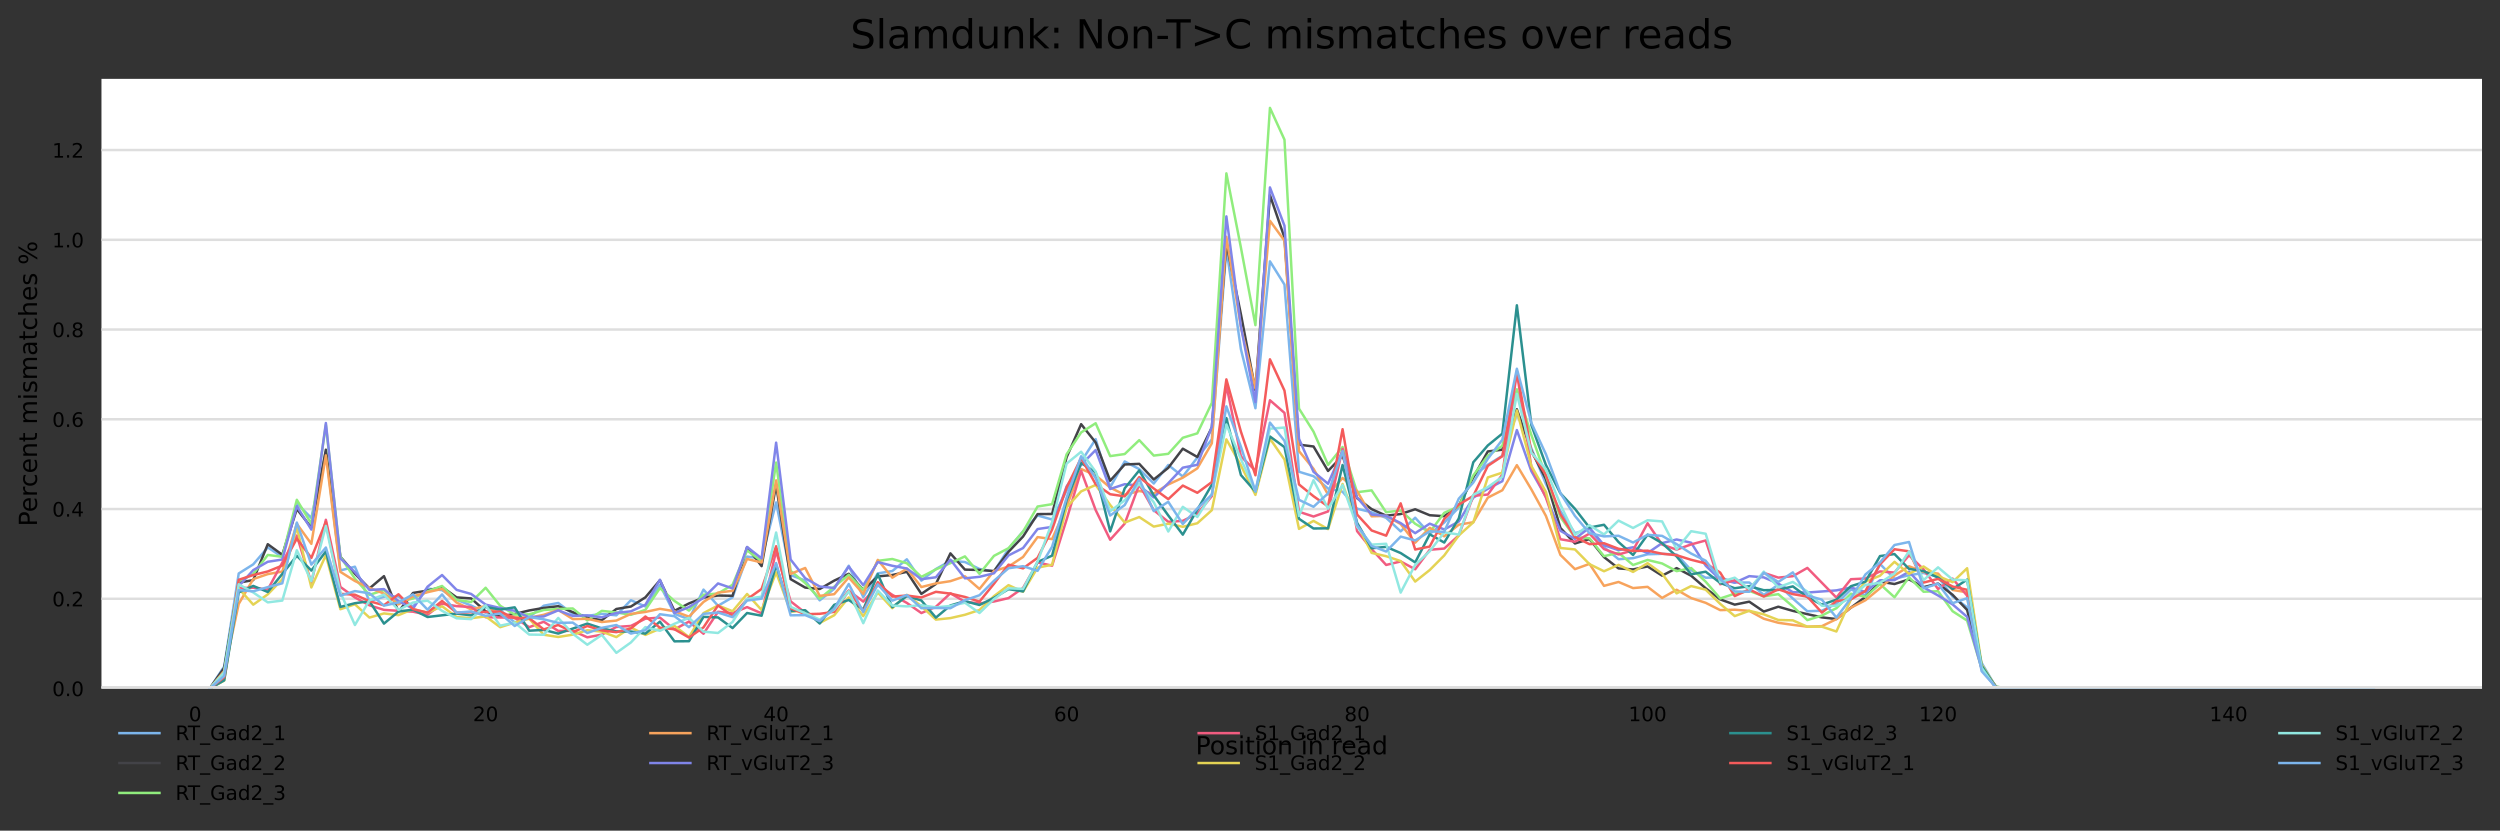 <?xml version="1.0" encoding="utf-8" standalone="no"?>
<!DOCTYPE svg PUBLIC "-//W3C//DTD SVG 1.1//EN"
  "http://www.w3.org/Graphics/SVG/1.1/DTD/svg11.dtd">
<!-- Created with matplotlib (https://matplotlib.org/) -->
<svg height="332.37pt" version="1.1" viewBox="0 0 1000.341 332.37" width="1000.341pt" xmlns="http://www.w3.org/2000/svg" xmlns:xlink="http://www.w3.org/1999/xlink">
 <rect x="0" y="0" width="1000.341" height="332.37" fill="#333333" stroke="none"/>
 <defs>
  <style type="text/css">*{stroke-linecap:butt;stroke-linejoin:round;}</style>
 </defs>
 <g id="figure_1">
  <g id="axes_1">
   <g id="patch_1">
    <path d="M 40.601 275.502 
L 993.141 275.502 
L 993.141 31.555 
L 40.601 31.555 
z
" style="fill:#ffffff;"/>
   </g>
   <g id="matplotlib.axis_1">
    <g id="xtick_1">
     <g id="text_1">
      <!-- 0 -->
      <g transform="translate(75.541 288.581)scale(0.08 -0.08)">
       <defs>
        <path d="M 31.781 66.406 
Q 24.172 66.406 20.328 58.906 
Q 16.5 51.422 16.5 36.375 
Q 16.5 21.391 20.328 13.891 
Q 24.172 6.391 31.781 6.391 
Q 39.453 6.391 43.281 13.891 
Q 47.125 21.391 47.125 36.375 
Q 47.125 51.422 43.281 58.906 
Q 39.453 66.406 31.781 66.406 
z
M 31.781 74.219 
Q 44.047 74.219 50.516 64.516 
Q 56.984 54.828 56.984 36.375 
Q 56.984 17.969 50.516 8.266 
Q 44.047 -1.422 31.781 -1.422 
Q 19.531 -1.422 13.062 8.266 
Q 6.594 17.969 6.594 36.375 
Q 6.594 54.828 13.062 64.516 
Q 19.531 74.219 31.781 74.219 
z
" id="DejaVuSans-48"/>
       </defs>
       <use xlink:href="#DejaVuSans-48"/>
      </g>
     </g>
    </g>
    <g id="xtick_2">
     <g id="text_2">
      <!-- 20 -->
      <g transform="translate(189.23 288.581)scale(0.08 -0.08)">
       <defs>
        <path d="M 19.188 8.297 
L 53.609 8.297 
L 53.609 0 
L 7.328 0 
L 7.328 8.297 
Q 12.938 14.109 22.625 23.891 
Q 32.328 33.688 34.812 36.531 
Q 39.547 41.844 41.422 45.531 
Q 43.312 49.219 43.312 52.781 
Q 43.312 58.594 39.234 62.25 
Q 35.156 65.922 28.609 65.922 
Q 23.969 65.922 18.812 64.312 
Q 13.672 62.703 7.812 59.422 
L 7.812 69.391 
Q 13.766 71.781 18.938 73 
Q 24.125 74.219 28.422 74.219 
Q 39.75 74.219 46.484 68.547 
Q 53.219 62.891 53.219 53.422 
Q 53.219 48.922 51.531 44.891 
Q 49.859 40.875 45.406 35.406 
Q 44.188 33.984 37.641 27.219 
Q 31.109 20.453 19.188 8.297 
z
" id="DejaVuSans-50"/>
       </defs>
       <use xlink:href="#DejaVuSans-50"/>
       <use x="63.623" xlink:href="#DejaVuSans-48"/>
      </g>
     </g>
    </g>
    <g id="xtick_3">
     <g id="text_3">
      <!-- 40 -->
      <g transform="translate(305.465 288.581)scale(0.08 -0.08)">
       <defs>
        <path d="M 37.797 64.312 
L 12.891 25.391 
L 37.797 25.391 
z
M 35.203 72.906 
L 47.609 72.906 
L 47.609 25.391 
L 58.016 25.391 
L 58.016 17.188 
L 47.609 17.188 
L 47.609 0 
L 37.797 0 
L 37.797 17.188 
L 4.891 17.188 
L 4.891 26.703 
z
" id="DejaVuSans-52"/>
       </defs>
       <use xlink:href="#DejaVuSans-52"/>
       <use x="63.623" xlink:href="#DejaVuSans-48"/>
      </g>
     </g>
    </g>
    <g id="xtick_4">
     <g id="text_4">
      <!-- 60 -->
      <g transform="translate(421.699 288.581)scale(0.08 -0.08)">
       <defs>
        <path d="M 33.016 40.375 
Q 26.375 40.375 22.484 35.828 
Q 18.609 31.297 18.609 23.391 
Q 18.609 15.531 22.484 10.953 
Q 26.375 6.391 33.016 6.391 
Q 39.656 6.391 43.531 10.953 
Q 47.406 15.531 47.406 23.391 
Q 47.406 31.297 43.531 35.828 
Q 39.656 40.375 33.016 40.375 
z
M 52.594 71.297 
L 52.594 62.312 
Q 48.875 64.062 45.094 64.984 
Q 41.312 65.922 37.594 65.922 
Q 27.828 65.922 22.672 59.328 
Q 17.531 52.734 16.797 39.406 
Q 19.672 43.656 24.016 45.922 
Q 28.375 48.188 33.594 48.188 
Q 44.578 48.188 50.953 41.516 
Q 57.328 34.859 57.328 23.391 
Q 57.328 12.156 50.688 5.359 
Q 44.047 -1.422 33.016 -1.422 
Q 20.359 -1.422 13.672 8.266 
Q 6.984 17.969 6.984 36.375 
Q 6.984 53.656 15.188 63.938 
Q 23.391 74.219 37.203 74.219 
Q 40.922 74.219 44.703 73.484 
Q 48.484 72.75 52.594 71.297 
z
" id="DejaVuSans-54"/>
       </defs>
       <use xlink:href="#DejaVuSans-54"/>
       <use x="63.623" xlink:href="#DejaVuSans-48"/>
      </g>
     </g>
    </g>
    <g id="xtick_5">
     <g id="text_5">
      <!-- 80 -->
      <g transform="translate(537.933 288.581)scale(0.08 -0.08)">
       <defs>
        <path d="M 31.781 34.625 
Q 24.75 34.625 20.719 30.859 
Q 16.703 27.094 16.703 20.516 
Q 16.703 13.922 20.719 10.156 
Q 24.75 6.391 31.781 6.391 
Q 38.812 6.391 42.859 10.172 
Q 46.922 13.969 46.922 20.516 
Q 46.922 27.094 42.891 30.859 
Q 38.875 34.625 31.781 34.625 
z
M 21.922 38.812 
Q 15.578 40.375 12.031 44.719 
Q 8.5 49.078 8.5 55.328 
Q 8.5 64.062 14.719 69.141 
Q 20.953 74.219 31.781 74.219 
Q 42.672 74.219 48.875 69.141 
Q 55.078 64.062 55.078 55.328 
Q 55.078 49.078 51.531 44.719 
Q 48 40.375 41.703 38.812 
Q 48.828 37.156 52.797 32.312 
Q 56.781 27.484 56.781 20.516 
Q 56.781 9.906 50.312 4.234 
Q 43.844 -1.422 31.781 -1.422 
Q 19.734 -1.422 13.25 4.234 
Q 6.781 9.906 6.781 20.516 
Q 6.781 27.484 10.781 32.312 
Q 14.797 37.156 21.922 38.812 
z
M 18.312 54.391 
Q 18.312 48.734 21.844 45.562 
Q 25.391 42.391 31.781 42.391 
Q 38.141 42.391 41.719 45.562 
Q 45.312 48.734 45.312 54.391 
Q 45.312 60.062 41.719 63.234 
Q 38.141 66.406 31.781 66.406 
Q 25.391 66.406 21.844 63.234 
Q 18.312 60.062 18.312 54.391 
z
" id="DejaVuSans-56"/>
       </defs>
       <use xlink:href="#DejaVuSans-56"/>
       <use x="63.623" xlink:href="#DejaVuSans-48"/>
      </g>
     </g>
    </g>
    <g id="xtick_6">
     <g id="text_6">
      <!-- 100 -->
      <g transform="translate(651.623 288.581)scale(0.08 -0.08)">
       <defs>
        <path d="M 12.406 8.297 
L 28.516 8.297 
L 28.516 63.922 
L 10.984 60.406 
L 10.984 69.391 
L 28.422 72.906 
L 38.281 72.906 
L 38.281 8.297 
L 54.391 8.297 
L 54.391 0 
L 12.406 0 
z
" id="DejaVuSans-49"/>
       </defs>
       <use xlink:href="#DejaVuSans-49"/>
       <use x="63.623" xlink:href="#DejaVuSans-48"/>
       <use x="127.246" xlink:href="#DejaVuSans-48"/>
      </g>
     </g>
    </g>
    <g id="xtick_7">
     <g id="text_7">
      <!-- 120 -->
      <g transform="translate(767.857 288.581)scale(0.08 -0.08)">
       <use xlink:href="#DejaVuSans-49"/>
       <use x="63.623" xlink:href="#DejaVuSans-50"/>
       <use x="127.246" xlink:href="#DejaVuSans-48"/>
      </g>
     </g>
    </g>
    <g id="xtick_8">
     <g id="text_8">
      <!-- 140 -->
      <g transform="translate(884.091 288.581)scale(0.08 -0.08)">
       <use xlink:href="#DejaVuSans-49"/>
       <use x="63.623" xlink:href="#DejaVuSans-52"/>
       <use x="127.246" xlink:href="#DejaVuSans-48"/>
      </g>
     </g>
    </g>
    <g id="text_9">
     <!-- Position in read -->
     <g transform="translate(478.413 301.843)scale(0.1 -0.1)">
      <defs>
       <path d="M 19.672 64.797 
L 19.672 37.406 
L 32.078 37.406 
Q 38.969 37.406 42.719 40.969 
Q 46.484 44.531 46.484 51.125 
Q 46.484 57.672 42.719 61.234 
Q 38.969 64.797 32.078 64.797 
z
M 9.812 72.906 
L 32.078 72.906 
Q 44.344 72.906 50.609 67.359 
Q 56.891 61.812 56.891 51.125 
Q 56.891 40.328 50.609 34.812 
Q 44.344 29.297 32.078 29.297 
L 19.672 29.297 
L 19.672 0 
L 9.812 0 
z
" id="DejaVuSans-80"/>
       <path d="M 30.609 48.391 
Q 23.391 48.391 19.188 42.75 
Q 14.984 37.109 14.984 27.297 
Q 14.984 17.484 19.156 11.844 
Q 23.344 6.203 30.609 6.203 
Q 37.797 6.203 41.984 11.859 
Q 46.188 17.531 46.188 27.297 
Q 46.188 37.016 41.984 42.703 
Q 37.797 48.391 30.609 48.391 
z
M 30.609 56 
Q 42.328 56 49.016 48.375 
Q 55.719 40.766 55.719 27.297 
Q 55.719 13.875 49.016 6.219 
Q 42.328 -1.422 30.609 -1.422 
Q 18.844 -1.422 12.172 6.219 
Q 5.516 13.875 5.516 27.297 
Q 5.516 40.766 12.172 48.375 
Q 18.844 56 30.609 56 
z
" id="DejaVuSans-111"/>
       <path d="M 44.281 53.078 
L 44.281 44.578 
Q 40.484 46.531 36.375 47.5 
Q 32.281 48.484 27.875 48.484 
Q 21.188 48.484 17.844 46.438 
Q 14.5 44.391 14.5 40.281 
Q 14.5 37.156 16.891 35.375 
Q 19.281 33.594 26.516 31.984 
L 29.594 31.297 
Q 39.156 29.25 43.188 25.516 
Q 47.219 21.781 47.219 15.094 
Q 47.219 7.469 41.188 3.016 
Q 35.156 -1.422 24.609 -1.422 
Q 20.219 -1.422 15.453 -0.562 
Q 10.688 0.297 5.422 2 
L 5.422 11.281 
Q 10.406 8.688 15.234 7.391 
Q 20.062 6.109 24.812 6.109 
Q 31.156 6.109 34.562 8.281 
Q 37.984 10.453 37.984 14.406 
Q 37.984 18.062 35.516 20.016 
Q 33.062 21.969 24.703 23.781 
L 21.578 24.516 
Q 13.234 26.266 9.516 29.906 
Q 5.812 33.547 5.812 39.891 
Q 5.812 47.609 11.281 51.797 
Q 16.75 56 26.812 56 
Q 31.781 56 36.172 55.266 
Q 40.578 54.547 44.281 53.078 
z
" id="DejaVuSans-115"/>
       <path d="M 9.422 54.688 
L 18.406 54.688 
L 18.406 0 
L 9.422 0 
z
M 9.422 75.984 
L 18.406 75.984 
L 18.406 64.594 
L 9.422 64.594 
z
" id="DejaVuSans-105"/>
       <path d="M 18.312 70.219 
L 18.312 54.688 
L 36.812 54.688 
L 36.812 47.703 
L 18.312 47.703 
L 18.312 18.016 
Q 18.312 11.328 20.141 9.422 
Q 21.969 7.516 27.594 7.516 
L 36.812 7.516 
L 36.812 0 
L 27.594 0 
Q 17.188 0 13.234 3.875 
Q 9.281 7.766 9.281 18.016 
L 9.281 47.703 
L 2.688 47.703 
L 2.688 54.688 
L 9.281 54.688 
L 9.281 70.219 
z
" id="DejaVuSans-116"/>
       <path d="M 54.891 33.016 
L 54.891 0 
L 45.906 0 
L 45.906 32.719 
Q 45.906 40.484 42.875 44.328 
Q 39.844 48.188 33.797 48.188 
Q 26.516 48.188 22.312 43.547 
Q 18.109 38.922 18.109 30.906 
L 18.109 0 
L 9.078 0 
L 9.078 54.688 
L 18.109 54.688 
L 18.109 46.188 
Q 21.344 51.125 25.703 53.562 
Q 30.078 56 35.797 56 
Q 45.219 56 50.047 50.172 
Q 54.891 44.344 54.891 33.016 
z
" id="DejaVuSans-110"/>
       <path id="DejaVuSans-32"/>
       <path d="M 41.109 46.297 
Q 39.594 47.172 37.812 47.578 
Q 36.031 48 33.891 48 
Q 26.266 48 22.188 43.047 
Q 18.109 38.094 18.109 28.812 
L 18.109 0 
L 9.078 0 
L 9.078 54.688 
L 18.109 54.688 
L 18.109 46.188 
Q 20.953 51.172 25.484 53.578 
Q 30.031 56 36.531 56 
Q 37.453 56 38.578 55.875 
Q 39.703 55.766 41.062 55.516 
z
" id="DejaVuSans-114"/>
       <path d="M 56.203 29.594 
L 56.203 25.203 
L 14.891 25.203 
Q 15.484 15.922 20.484 11.062 
Q 25.484 6.203 34.422 6.203 
Q 39.594 6.203 44.453 7.469 
Q 49.312 8.734 54.109 11.281 
L 54.109 2.781 
Q 49.266 0.734 44.188 -0.344 
Q 39.109 -1.422 33.891 -1.422 
Q 20.797 -1.422 13.156 6.188 
Q 5.516 13.812 5.516 26.812 
Q 5.516 40.234 12.766 48.109 
Q 20.016 56 32.328 56 
Q 43.359 56 49.781 48.891 
Q 56.203 41.797 56.203 29.594 
z
M 47.219 32.234 
Q 47.125 39.594 43.094 43.984 
Q 39.062 48.391 32.422 48.391 
Q 24.906 48.391 20.391 44.141 
Q 15.875 39.891 15.188 32.172 
z
" id="DejaVuSans-101"/>
       <path d="M 34.281 27.484 
Q 23.391 27.484 19.188 25 
Q 14.984 22.516 14.984 16.5 
Q 14.984 11.719 18.141 8.906 
Q 21.297 6.109 26.703 6.109 
Q 34.188 6.109 38.703 11.406 
Q 43.219 16.703 43.219 25.484 
L 43.219 27.484 
z
M 52.203 31.203 
L 52.203 0 
L 43.219 0 
L 43.219 8.297 
Q 40.141 3.328 35.547 0.953 
Q 30.953 -1.422 24.312 -1.422 
Q 15.922 -1.422 10.953 3.297 
Q 6 8.016 6 15.922 
Q 6 25.141 12.172 29.828 
Q 18.359 34.516 30.609 34.516 
L 43.219 34.516 
L 43.219 35.406 
Q 43.219 41.609 39.141 45 
Q 35.062 48.391 27.688 48.391 
Q 23 48.391 18.547 47.266 
Q 14.109 46.141 10.016 43.891 
L 10.016 52.203 
Q 14.938 54.109 19.578 55.047 
Q 24.219 56 28.609 56 
Q 40.484 56 46.344 49.844 
Q 52.203 43.703 52.203 31.203 
z
" id="DejaVuSans-97"/>
       <path d="M 45.406 46.391 
L 45.406 75.984 
L 54.391 75.984 
L 54.391 0 
L 45.406 0 
L 45.406 8.203 
Q 42.578 3.328 38.25 0.953 
Q 33.938 -1.422 27.875 -1.422 
Q 17.969 -1.422 11.734 6.484 
Q 5.516 14.406 5.516 27.297 
Q 5.516 40.188 11.734 48.094 
Q 17.969 56 27.875 56 
Q 33.938 56 38.25 53.625 
Q 42.578 51.266 45.406 46.391 
z
M 14.797 27.297 
Q 14.797 17.391 18.875 11.75 
Q 22.953 6.109 30.078 6.109 
Q 37.203 6.109 41.297 11.75 
Q 45.406 17.391 45.406 27.297 
Q 45.406 37.203 41.297 42.844 
Q 37.203 48.484 30.078 48.484 
Q 22.953 48.484 18.875 42.844 
Q 14.797 37.203 14.797 27.297 
z
" id="DejaVuSans-100"/>
      </defs>
      <use xlink:href="#DejaVuSans-80"/>
      <use x="56.678" xlink:href="#DejaVuSans-111"/>
      <use x="117.859" xlink:href="#DejaVuSans-115"/>
      <use x="169.959" xlink:href="#DejaVuSans-105"/>
      <use x="197.742" xlink:href="#DejaVuSans-116"/>
      <use x="236.951" xlink:href="#DejaVuSans-105"/>
      <use x="264.734" xlink:href="#DejaVuSans-111"/>
      <use x="325.916" xlink:href="#DejaVuSans-110"/>
      <use x="389.295" xlink:href="#DejaVuSans-32"/>
      <use x="421.082" xlink:href="#DejaVuSans-105"/>
      <use x="448.865" xlink:href="#DejaVuSans-110"/>
      <use x="512.244" xlink:href="#DejaVuSans-32"/>
      <use x="544.031" xlink:href="#DejaVuSans-114"/>
      <use x="582.895" xlink:href="#DejaVuSans-101"/>
      <use x="644.418" xlink:href="#DejaVuSans-97"/>
      <use x="705.697" xlink:href="#DejaVuSans-100"/>
     </g>
    </g>
   </g>
   <g id="matplotlib.axis_2">
    <g id="ytick_1">
     <g id="line2d_1">
      <path clip-path="url(#p7b1a30368a)" d="M 40.601 275.502 
L 993.141 275.502 
" style="fill:none;stroke:#dedede;stroke-linecap:square;"/>
     </g>
     <g id="text_10">
      <!-- 0.0 -->
      <g transform="translate(20.878 278.541)scale(0.08 -0.08)">
       <defs>
        <path d="M 10.688 12.406 
L 21 12.406 
L 21 0 
L 10.688 0 
z
" id="DejaVuSans-46"/>
       </defs>
       <use xlink:href="#DejaVuSans-48"/>
       <use x="63.623" xlink:href="#DejaVuSans-46"/>
       <use x="95.41" xlink:href="#DejaVuSans-48"/>
      </g>
     </g>
    </g>
    <g id="ytick_2">
     <g id="line2d_2">
      <path clip-path="url(#p7b1a30368a)" d="M 40.601 239.591 
L 993.141 239.591 
" style="fill:none;stroke:#dedede;stroke-linecap:square;"/>
     </g>
     <g id="text_11">
      <!-- 0.2 -->
      <g transform="translate(20.878 242.631)scale(0.08 -0.08)">
       <use xlink:href="#DejaVuSans-48"/>
       <use x="63.623" xlink:href="#DejaVuSans-46"/>
       <use x="95.41" xlink:href="#DejaVuSans-50"/>
      </g>
     </g>
    </g>
    <g id="ytick_3">
     <g id="line2d_3">
      <path clip-path="url(#p7b1a30368a)" d="M 40.601 203.68 
L 993.141 203.68 
" style="fill:none;stroke:#dedede;stroke-linecap:square;"/>
     </g>
     <g id="text_12">
      <!-- 0.4 -->
      <g transform="translate(20.878 206.72)scale(0.08 -0.08)">
       <use xlink:href="#DejaVuSans-48"/>
       <use x="63.623" xlink:href="#DejaVuSans-46"/>
       <use x="95.41" xlink:href="#DejaVuSans-52"/>
      </g>
     </g>
    </g>
    <g id="ytick_4">
     <g id="line2d_4">
      <path clip-path="url(#p7b1a30368a)" d="M 40.601 167.769 
L 993.141 167.769 
" style="fill:none;stroke:#dedede;stroke-linecap:square;"/>
     </g>
     <g id="text_13">
      <!-- 0.6 -->
      <g transform="translate(20.878 170.809)scale(0.08 -0.08)">
       <use xlink:href="#DejaVuSans-48"/>
       <use x="63.623" xlink:href="#DejaVuSans-46"/>
       <use x="95.41" xlink:href="#DejaVuSans-54"/>
      </g>
     </g>
    </g>
    <g id="ytick_5">
     <g id="line2d_5">
      <path clip-path="url(#p7b1a30368a)" d="M 40.601 131.859 
L 993.141 131.859 
" style="fill:none;stroke:#dedede;stroke-linecap:square;"/>
     </g>
     <g id="text_14">
      <!-- 0.8 -->
      <g transform="translate(20.878 134.898)scale(0.08 -0.08)">
       <use xlink:href="#DejaVuSans-48"/>
       <use x="63.623" xlink:href="#DejaVuSans-46"/>
       <use x="95.41" xlink:href="#DejaVuSans-56"/>
      </g>
     </g>
    </g>
    <g id="ytick_6">
     <g id="line2d_6">
      <path clip-path="url(#p7b1a30368a)" d="M 40.601 95.948 
L 993.141 95.948 
" style="fill:none;stroke:#dedede;stroke-linecap:square;"/>
     </g>
     <g id="text_15">
      <!-- 1.0 -->
      <g transform="translate(20.878 98.987)scale(0.08 -0.08)">
       <use xlink:href="#DejaVuSans-49"/>
       <use x="63.623" xlink:href="#DejaVuSans-46"/>
       <use x="95.41" xlink:href="#DejaVuSans-48"/>
      </g>
     </g>
    </g>
    <g id="ytick_7">
     <g id="line2d_7">
      <path clip-path="url(#p7b1a30368a)" d="M 40.601 60.037 
L 993.141 60.037 
" style="fill:none;stroke:#dedede;stroke-linecap:square;"/>
     </g>
     <g id="text_16">
      <!-- 1.2 -->
      <g transform="translate(20.878 63.076)scale(0.08 -0.08)">
       <use xlink:href="#DejaVuSans-49"/>
       <use x="63.623" xlink:href="#DejaVuSans-46"/>
       <use x="95.41" xlink:href="#DejaVuSans-50"/>
      </g>
     </g>
    </g>
    <g id="text_17">
     <!-- Percent mismatches % -->
     <g transform="translate(14.798 210.623)rotate(-90)scale(0.1 -0.1)">
      <defs>
       <path d="M 48.781 52.594 
L 48.781 44.188 
Q 44.969 46.297 41.141 47.344 
Q 37.312 48.391 33.406 48.391 
Q 24.656 48.391 19.812 42.844 
Q 14.984 37.312 14.984 27.297 
Q 14.984 17.281 19.812 11.734 
Q 24.656 6.203 33.406 6.203 
Q 37.312 6.203 41.141 7.25 
Q 44.969 8.297 48.781 10.406 
L 48.781 2.094 
Q 45.016 0.344 40.984 -0.531 
Q 36.969 -1.422 32.422 -1.422 
Q 20.062 -1.422 12.781 6.344 
Q 5.516 14.109 5.516 27.297 
Q 5.516 40.672 12.859 48.328 
Q 20.219 56 33.016 56 
Q 37.156 56 41.109 55.141 
Q 45.062 54.297 48.781 52.594 
z
" id="DejaVuSans-99"/>
       <path d="M 52 44.188 
Q 55.375 50.25 60.062 53.125 
Q 64.75 56 71.094 56 
Q 79.641 56 84.281 50.016 
Q 88.922 44.047 88.922 33.016 
L 88.922 0 
L 79.891 0 
L 79.891 32.719 
Q 79.891 40.578 77.094 44.375 
Q 74.312 48.188 68.609 48.188 
Q 61.625 48.188 57.562 43.547 
Q 53.516 38.922 53.516 30.906 
L 53.516 0 
L 44.484 0 
L 44.484 32.719 
Q 44.484 40.625 41.703 44.406 
Q 38.922 48.188 33.109 48.188 
Q 26.219 48.188 22.156 43.531 
Q 18.109 38.875 18.109 30.906 
L 18.109 0 
L 9.078 0 
L 9.078 54.688 
L 18.109 54.688 
L 18.109 46.188 
Q 21.188 51.219 25.484 53.609 
Q 29.781 56 35.688 56 
Q 41.656 56 45.828 52.969 
Q 50 49.953 52 44.188 
z
" id="DejaVuSans-109"/>
       <path d="M 54.891 33.016 
L 54.891 0 
L 45.906 0 
L 45.906 32.719 
Q 45.906 40.484 42.875 44.328 
Q 39.844 48.188 33.797 48.188 
Q 26.516 48.188 22.312 43.547 
Q 18.109 38.922 18.109 30.906 
L 18.109 0 
L 9.078 0 
L 9.078 75.984 
L 18.109 75.984 
L 18.109 46.188 
Q 21.344 51.125 25.703 53.562 
Q 30.078 56 35.797 56 
Q 45.219 56 50.047 50.172 
Q 54.891 44.344 54.891 33.016 
z
" id="DejaVuSans-104"/>
       <path d="M 72.703 32.078 
Q 68.453 32.078 66.031 28.469 
Q 63.625 24.859 63.625 18.406 
Q 63.625 12.062 66.031 8.422 
Q 68.453 4.781 72.703 4.781 
Q 76.859 4.781 79.266 8.422 
Q 81.688 12.062 81.688 18.406 
Q 81.688 24.812 79.266 28.438 
Q 76.859 32.078 72.703 32.078 
z
M 72.703 38.281 
Q 80.422 38.281 84.953 32.906 
Q 89.5 27.547 89.5 18.406 
Q 89.5 9.281 84.938 3.922 
Q 80.375 -1.422 72.703 -1.422 
Q 64.891 -1.422 60.344 3.922 
Q 55.812 9.281 55.812 18.406 
Q 55.812 27.594 60.375 32.938 
Q 64.938 38.281 72.703 38.281 
z
M 22.312 68.016 
Q 18.109 68.016 15.688 64.375 
Q 13.281 60.75 13.281 54.391 
Q 13.281 47.953 15.672 44.328 
Q 18.062 40.719 22.312 40.719 
Q 26.562 40.719 28.969 44.328 
Q 31.391 47.953 31.391 54.391 
Q 31.391 60.688 28.953 64.344 
Q 26.516 68.016 22.312 68.016 
z
M 66.406 74.219 
L 74.219 74.219 
L 28.609 -1.422 
L 20.797 -1.422 
z
M 22.312 74.219 
Q 30.031 74.219 34.609 68.875 
Q 39.203 63.531 39.203 54.391 
Q 39.203 45.172 34.641 39.844 
Q 30.078 34.516 22.312 34.516 
Q 14.547 34.516 10.031 39.859 
Q 5.516 45.219 5.516 54.391 
Q 5.516 63.484 10.047 68.844 
Q 14.594 74.219 22.312 74.219 
z
" id="DejaVuSans-37"/>
      </defs>
      <use xlink:href="#DejaVuSans-80"/>
      <use x="56.678" xlink:href="#DejaVuSans-101"/>
      <use x="118.201" xlink:href="#DejaVuSans-114"/>
      <use x="157.064" xlink:href="#DejaVuSans-99"/>
      <use x="212.045" xlink:href="#DejaVuSans-101"/>
      <use x="273.568" xlink:href="#DejaVuSans-110"/>
      <use x="336.947" xlink:href="#DejaVuSans-116"/>
      <use x="376.156" xlink:href="#DejaVuSans-32"/>
      <use x="407.943" xlink:href="#DejaVuSans-109"/>
      <use x="505.355" xlink:href="#DejaVuSans-105"/>
      <use x="533.139" xlink:href="#DejaVuSans-115"/>
      <use x="585.238" xlink:href="#DejaVuSans-109"/>
      <use x="682.65" xlink:href="#DejaVuSans-97"/>
      <use x="743.93" xlink:href="#DejaVuSans-116"/>
      <use x="783.139" xlink:href="#DejaVuSans-99"/>
      <use x="838.119" xlink:href="#DejaVuSans-104"/>
      <use x="901.498" xlink:href="#DejaVuSans-101"/>
      <use x="963.021" xlink:href="#DejaVuSans-115"/>
      <use x="1015.121" xlink:href="#DejaVuSans-32"/>
      <use x="1046.908" xlink:href="#DejaVuSans-37"/>
     </g>
    </g>
   </g>
   <g id="line2d_8">
    <path clip-path="url(#p7b1a30368a)" d="M 83.898 275.502 
L 89.71 266.682 
L 95.521 229.469 
L 101.333 225.818 
L 107.145 219.047 
L 112.956 222.891 
L 118.768 201.445 
L 124.58 207.277 
L 130.392 180.686 
L 136.203 228.252 
L 142.015 226.765 
L 147.827 240.569 
L 153.638 238.782 
L 159.45 238.635 
L 165.262 242.709 
L 171.074 235.505 
L 176.885 236.141 
L 182.697 239.973 
L 188.509 242.278 
L 194.32 245.152 
L 200.132 244.065 
L 205.944 249.038 
L 211.756 246.941 
L 217.567 242.369 
L 223.379 241.272 
L 229.191 245.656 
L 235.002 246.436 
L 240.814 245.634 
L 246.626 246.211 
L 252.438 240.159 
L 258.249 242.671 
L 264.061 234.014 
L 269.873 245.622 
L 275.684 247.77 
L 281.496 235.928 
L 287.308 242.383 
L 293.12 239.009 
L 298.931 222.703 
L 304.743 223.535 
L 310.555 201.049 
L 316.366 230.128 
L 322.178 232.283 
L 327.99 240.215 
L 333.802 235.605 
L 339.613 226.375 
L 345.425 238.91 
L 351.237 229.428 
L 357.048 228.489 
L 362.86 223.803 
L 368.672 232.322 
L 374.484 227.692 
L 380.295 224.395 
L 386.107 224.89 
L 391.919 227.664 
L 397.73 228.677 
L 403.542 219.629 
L 409.354 212.621 
L 415.166 206.269 
L 420.977 207.874 
L 432.601 184.728 
L 438.412 175.712 
L 444.224 194.978 
L 450.036 184.643 
L 455.848 187.697 
L 461.659 193.476 
L 467.471 186.063 
L 473.283 190.665 
L 479.094 183.103 
L 484.906 175.816 
L 490.718 99.456 
L 496.53 139.724 
L 502.341 163.345 
L 508.153 104.58 
L 513.965 113.874 
L 519.776 188.769 
L 525.588 190.546 
L 531.4 195.48 
L 537.212 196.746 
L 543.023 203.545 
L 548.835 204.989 
L 554.647 207.206 
L 560.458 212.617 
L 566.27 207.172 
L 572.082 213.602 
L 577.894 209.085 
L 583.705 203.071 
L 589.517 190.527 
L 595.329 185.952 
L 601.14 182.401 
L 606.952 165.398 
L 612.764 179.364 
L 618.576 193.667 
L 624.387 204.5 
L 630.199 213.339 
L 636.011 211.543 
L 641.822 218.938 
L 647.634 223.755 
L 653.446 223.355 
L 659.258 221.787 
L 665.069 221.605 
L 670.881 221.88 
L 676.693 228.129 
L 682.504 231.16 
L 688.316 231.04 
L 694.128 233.088 
L 699.94 233.077 
L 705.751 238.071 
L 711.563 233.921 
L 717.375 239.486 
L 723.186 244.572 
L 728.998 244.387 
L 734.81 241.582 
L 740.622 235.866 
L 746.433 238.204 
L 752.245 225.645 
L 758.057 231.588 
L 763.868 230.169 
L 769.68 229.275 
L 775.492 230.767 
L 781.304 238.682 
L 787.115 242.978 
L 792.927 265.24 
L 798.739 275.069 
L 804.55 275.502 
L 949.843 275.502 
L 949.843 275.502 
" style="fill:none;stroke:#7cb5ec;stroke-linecap:square;"/>
   </g>
   <g id="line2d_9">
    <path clip-path="url(#p7b1a30368a)" d="M 83.898 275.502 
L 89.71 267.194 
L 95.521 233.149 
L 101.333 232.11 
L 107.145 217.759 
L 112.956 221.994 
L 118.768 203.67 
L 124.58 211.101 
L 130.392 179.949 
L 136.203 222.771 
L 142.015 229.574 
L 147.827 235.459 
L 153.638 230.541 
L 159.45 244.747 
L 165.262 237.252 
L 171.074 236.323 
L 176.885 234.869 
L 182.697 239.041 
L 188.509 239.449 
L 194.32 244.613 
L 200.132 246.618 
L 205.944 245.673 
L 211.756 244.262 
L 217.567 243.253 
L 223.379 242.553 
L 229.191 244.948 
L 235.002 247.184 
L 240.814 248.16 
L 246.626 243.677 
L 252.438 242.7 
L 258.249 239.021 
L 264.061 232.18 
L 269.873 244.415 
L 275.684 241.459 
L 281.496 239.124 
L 287.308 238.289 
L 293.12 238.403 
L 298.931 218.957 
L 304.743 226.529 
L 310.555 193.966 
L 316.366 231.743 
L 322.178 235.104 
L 327.99 235.684 
L 333.802 232.326 
L 339.613 229.598 
L 345.425 236.051 
L 351.237 230.637 
L 357.048 230.091 
L 362.86 228.81 
L 368.672 237.639 
L 374.484 233.671 
L 380.295 221.427 
L 386.107 227.927 
L 391.919 228.064 
L 397.73 228.506 
L 403.542 220.795 
L 409.354 214.695 
L 415.166 205.712 
L 420.977 205.659 
L 426.789 182.942 
L 432.601 169.733 
L 438.412 177.066 
L 444.224 192.367 
L 450.036 185.854 
L 455.848 185.606 
L 461.659 191.863 
L 467.471 187.191 
L 473.283 179.536 
L 479.094 182.855 
L 484.906 171.043 
L 490.718 97.411 
L 496.53 125.751 
L 502.341 156.158 
L 508.153 78.101 
L 513.965 95.045 
L 519.776 177.919 
L 525.588 178.656 
L 531.4 188.449 
L 537.212 182.371 
L 543.023 199.342 
L 548.835 203.717 
L 554.647 206.343 
L 560.458 205.683 
L 566.27 203.776 
L 572.082 206.164 
L 577.894 206.556 
L 583.705 202.323 
L 589.517 191.039 
L 595.329 180.637 
L 601.14 179.939 
L 606.952 163.765 
L 612.764 180.428 
L 618.576 191.686 
L 624.387 211.26 
L 630.199 217.461 
L 636.011 215.7 
L 641.822 222.915 
L 647.634 227.447 
L 653.446 227.853 
L 659.258 226.656 
L 665.069 230.337 
L 670.881 227.328 
L 676.693 230.37 
L 682.504 235.392 
L 688.316 239.838 
L 694.128 241.935 
L 699.94 240.755 
L 705.751 244.705 
L 711.563 242.763 
L 717.375 244.435 
L 728.998 247.042 
L 734.81 247.699 
L 740.622 243.136 
L 746.433 238.843 
L 752.245 232.725 
L 758.057 233.686 
L 763.868 231.835 
L 769.68 234.944 
L 775.492 233.513 
L 781.304 237.996 
L 787.115 244.055 
L 792.927 267.073 
L 798.739 274.848 
L 804.55 275.502 
L 949.843 275.502 
L 949.843 275.502 
" style="fill:none;stroke:#434348;stroke-linecap:square;"/>
   </g>
   <g id="line2d_10">
    <path clip-path="url(#p7b1a30368a)" d="M 83.898 275.502 
L 89.71 268.756 
L 95.521 232.579 
L 101.333 229.706 
L 107.145 222.053 
L 112.956 222.792 
L 118.768 199.991 
L 124.58 209.556 
L 130.392 170.038 
L 136.203 222.71 
L 142.015 231.558 
L 147.827 238.015 
L 153.638 236.147 
L 159.45 240.937 
L 165.262 239.474 
L 171.074 236.631 
L 176.885 234.464 
L 182.697 239.977 
L 188.509 240.905 
L 194.32 235.181 
L 200.132 242.379 
L 205.944 245.907 
L 211.756 245.839 
L 217.567 244.087 
L 223.379 243.674 
L 229.191 243.465 
L 235.002 248.259 
L 240.814 244.428 
L 246.626 245.065 
L 252.438 246.015 
L 258.249 244.018 
L 264.061 235.327 
L 269.873 240.461 
L 275.684 244.323 
L 281.496 237.983 
L 287.308 237.479 
L 293.12 233.992 
L 298.931 220.262 
L 304.743 224.545 
L 310.555 185.086 
L 316.366 228.409 
L 322.178 233.313 
L 327.99 239.551 
L 339.613 229.997 
L 345.425 236.176 
L 351.237 224.407 
L 357.048 223.674 
L 362.86 225.368 
L 368.672 230.83 
L 374.484 227.829 
L 380.295 225.324 
L 386.107 222.633 
L 391.919 229.61 
L 397.73 222.419 
L 403.542 219.349 
L 409.354 212.726 
L 415.166 202.677 
L 420.977 201.738 
L 426.789 181.778 
L 432.601 173.034 
L 438.412 169.357 
L 444.224 182.504 
L 450.036 181.678 
L 455.848 176.121 
L 461.659 182.296 
L 467.471 181.592 
L 473.283 175.166 
L 479.094 173.396 
L 484.906 161.203 
L 490.718 69.373 
L 496.53 99.041 
L 502.341 130.107 
L 508.153 43.171 
L 513.965 55.889 
L 519.776 163.49 
L 525.588 172.722 
L 531.4 186.014 
L 537.212 178.866 
L 543.023 196.955 
L 548.835 196.215 
L 554.647 204.954 
L 560.458 204.24 
L 566.27 209.591 
L 572.082 212.986 
L 577.894 205.188 
L 583.705 202.658 
L 589.517 190.241 
L 595.329 182.353 
L 601.14 178.379 
L 606.952 155.765 
L 612.764 174.086 
L 624.387 206.914 
L 630.199 214.991 
L 636.011 215.389 
L 641.822 222.557 
L 647.634 221.196 
L 653.446 226.085 
L 659.258 224.056 
L 665.069 225.465 
L 670.881 228.54 
L 676.693 227.295 
L 682.504 232.759 
L 688.316 239.474 
L 694.128 237.563 
L 699.94 236.434 
L 705.751 238.6 
L 711.563 237.755 
L 717.375 242.64 
L 723.186 248.133 
L 728.998 246.3 
L 734.81 243.364 
L 740.622 237.573 
L 746.433 238.808 
L 752.245 233.697 
L 758.057 238.986 
L 763.868 231.006 
L 769.68 236.777 
L 775.492 236.567 
L 781.304 244.571 
L 787.115 248.324 
L 792.927 267.51 
L 798.739 274.787 
L 804.55 275.502 
L 949.843 275.502 
L 949.843 275.502 
" style="fill:none;stroke:#90ed7d;stroke-linecap:square;"/>
   </g>
   <g id="line2d_11">
    <path clip-path="url(#p7b1a30368a)" d="M 83.898 275.502 
L 89.71 268.501 
L 95.521 241.645 
L 101.333 231.713 
L 107.145 229.719 
L 112.956 228.705 
L 118.768 209.613 
L 124.58 217.613 
L 130.392 182.22 
L 136.203 228.815 
L 142.015 232.481 
L 147.827 235.217 
L 153.638 237.516 
L 159.45 241.828 
L 165.262 238.65 
L 171.074 236.955 
L 176.885 235.639 
L 182.697 241.125 
L 188.509 243.823 
L 194.32 242.527 
L 200.132 245.76 
L 205.944 246.953 
L 211.756 247.213 
L 217.567 246 
L 223.379 244.071 
L 229.191 247.718 
L 235.002 247.616 
L 240.814 248.896 
L 246.626 248.313 
L 252.438 245.643 
L 258.249 244.859 
L 264.061 243.607 
L 269.873 244.569 
L 275.684 246.754 
L 281.496 240.857 
L 287.308 237.122 
L 293.12 236.404 
L 298.931 223.669 
L 304.743 225.064 
L 310.555 192.219 
L 316.366 229.643 
L 322.178 227.271 
L 327.99 238.431 
L 333.802 237.748 
L 339.613 231.062 
L 345.425 237.629 
L 351.237 224.039 
L 357.048 231.144 
L 362.86 227.537 
L 368.672 234.902 
L 374.484 233.447 
L 380.295 232.544 
L 386.107 230.594 
L 391.919 235.661 
L 397.73 228.483 
L 403.542 226.72 
L 409.354 222.865 
L 415.166 214.909 
L 420.977 215.716 
L 426.789 202.555 
L 432.601 187.671 
L 438.412 190.184 
L 444.224 195.109 
L 450.036 198.014 
L 455.848 196.478 
L 461.659 197.446 
L 467.471 193.862 
L 473.283 191.131 
L 479.094 187.406 
L 484.906 177.361 
L 490.718 94.751 
L 496.53 130.76 
L 502.341 155.462 
L 508.153 88.353 
L 513.965 96.306 
L 519.776 180.519 
L 525.588 187.599 
L 531.4 197.869 
L 537.212 191.261 
L 543.023 196.479 
L 548.835 206.59 
L 554.647 206.427 
L 560.458 209.685 
L 566.27 217.145 
L 572.082 211.206 
L 577.894 214.598 
L 583.705 209.948 
L 589.517 208.958 
L 595.329 199.13 
L 601.14 196.165 
L 606.952 186.13 
L 612.764 195.844 
L 618.576 206.434 
L 624.387 222.05 
L 630.199 227.733 
L 636.011 225.629 
L 641.822 234.429 
L 647.634 232.858 
L 653.446 235.316 
L 659.258 234.815 
L 665.069 239.253 
L 670.881 235.976 
L 676.693 239.309 
L 682.504 241.21 
L 688.316 244.131 
L 694.128 243.97 
L 699.94 244.432 
L 705.751 247.573 
L 711.563 249.192 
L 717.375 250.029 
L 723.186 250.749 
L 728.998 250.54 
L 734.81 247.739 
L 740.622 243.161 
L 746.433 240.178 
L 752.245 235.382 
L 758.057 230.266 
L 763.868 226.582 
L 769.68 228.857 
L 775.492 229.517 
L 781.304 236.055 
L 787.115 237 
L 792.927 266.94 
L 798.739 275.098 
L 804.55 275.502 
L 949.843 275.502 
L 949.843 275.502 
" style="fill:none;stroke:#f7a35c;stroke-linecap:square;"/>
   </g>
   <g id="line2d_12">
    <path clip-path="url(#p7b1a30368a)" d="M 83.898 275.502 
L 89.71 270.449 
L 95.521 234.567 
L 101.333 228.128 
L 107.145 224.788 
L 112.956 223.886 
L 118.768 202.536 
L 124.58 211.907 
L 130.392 169.27 
L 136.203 223.428 
L 142.015 228.937 
L 147.827 236.077 
L 153.638 235.718 
L 159.45 240.527 
L 165.262 243.543 
L 171.074 234.761 
L 176.885 230.098 
L 182.697 236.034 
L 188.509 237.651 
L 194.32 241.918 
L 200.132 243.297 
L 205.944 244.385 
L 211.756 247.026 
L 217.567 246.658 
L 223.379 244.212 
L 229.191 246.461 
L 235.002 246.243 
L 240.814 247.036 
L 246.626 245.25 
L 252.438 244.623 
L 258.249 241.997 
L 264.061 231.973 
L 269.873 245.302 
L 275.684 242.912 
L 281.496 239.198 
L 287.308 233.456 
L 293.12 235.444 
L 298.931 218.854 
L 304.743 223.44 
L 310.555 177.125 
L 316.366 223.903 
L 322.178 231.347 
L 327.99 234.679 
L 333.802 235.281 
L 339.613 226.721 
L 345.425 234.151 
L 351.237 224.91 
L 357.048 226.386 
L 362.86 227.478 
L 368.672 231.767 
L 374.484 230.99 
L 380.295 223.926 
L 386.107 231.415 
L 391.919 230.807 
L 397.73 229.388 
L 403.542 222.245 
L 409.354 219.297 
L 415.166 211.695 
L 420.977 210.83 
L 426.789 194.648 
L 432.601 185.984 
L 438.412 180.079 
L 444.224 195.661 
L 450.036 193.744 
L 455.848 194.27 
L 461.659 199.018 
L 467.471 193.337 
L 473.283 187.126 
L 479.094 185.99 
L 484.906 170.752 
L 490.718 86.587 
L 496.53 130.613 
L 502.341 160.883 
L 508.153 74.997 
L 513.965 90.331 
L 519.776 175.596 
L 525.588 188.796 
L 531.4 193.56 
L 537.212 180.344 
L 543.023 199.034 
L 548.835 205.898 
L 554.647 206.403 
L 560.458 209.313 
L 566.27 213.336 
L 572.082 209.534 
L 577.894 211.862 
L 583.705 208.698 
L 589.517 199.131 
L 595.329 195.58 
L 601.14 192.538 
L 606.952 172.086 
L 612.764 188.555 
L 618.576 198.741 
L 624.387 212.403 
L 630.199 215.611 
L 636.011 211.138 
L 641.822 218.146 
L 647.634 220.146 
L 653.446 218.98 
L 659.258 221.296 
L 665.069 217.317 
L 670.881 215.863 
L 676.693 217.157 
L 682.504 226.354 
L 688.316 231.912 
L 694.128 233.15 
L 699.94 230.534 
L 705.751 231.027 
L 711.563 233.529 
L 717.375 236.943 
L 723.186 237.098 
L 734.81 236.233 
L 740.622 235.081 
L 746.433 236.85 
L 752.245 232.196 
L 758.057 232.116 
L 763.868 228.751 
L 769.68 235.013 
L 775.492 238.272 
L 781.304 241.835 
L 787.115 246.83 
L 792.927 267.685 
L 798.739 274.947 
L 804.55 275.502 
L 949.843 275.502 
L 949.843 275.502 
" style="fill:none;stroke:#8085e9;stroke-linecap:square;"/>
   </g>
   <g id="line2d_13">
    <path clip-path="url(#p7b1a30368a)" d="M 83.898 275.502 
L 89.71 271.582 
L 95.521 235.34 
L 101.333 235.145 
L 107.145 235.924 
L 118.768 214.289 
L 124.58 233.189 
L 130.392 207.989 
L 136.203 234.857 
L 142.015 239.066 
L 147.827 242.199 
L 153.638 244.036 
L 165.262 244.763 
L 171.074 245.999 
L 176.885 241.542 
L 182.697 242.538 
L 188.509 242.896 
L 194.32 246.971 
L 205.944 247.164 
L 211.756 250.956 
L 217.567 248.79 
L 223.379 252.462 
L 229.191 252.39 
L 235.002 255.016 
L 240.814 253.938 
L 246.626 250.867 
L 252.438 250.463 
L 258.249 247.561 
L 264.061 247.122 
L 269.873 251.841 
L 275.684 248.726 
L 281.496 253.584 
L 287.308 244.801 
L 293.12 245.35 
L 298.931 242.92 
L 304.743 245.424 
L 310.555 220.505 
L 316.366 240.618 
L 322.178 245.166 
L 327.99 248.464 
L 333.802 243.191 
L 339.613 236.334 
L 345.425 240.714 
L 351.237 234.085 
L 357.048 238.02 
L 362.86 241.243 
L 368.672 245.305 
L 374.484 242.787 
L 380.295 237.398 
L 386.107 240.788 
L 391.919 241.456 
L 397.73 240.686 
L 403.542 239.324 
L 409.354 235.278 
L 415.166 225.049 
L 420.977 226.351 
L 426.789 207.884 
L 432.601 188.399 
L 438.412 204.09 
L 444.224 215.97 
L 450.036 209.52 
L 455.848 193.877 
L 461.659 204.133 
L 467.471 208.804 
L 473.283 208.413 
L 479.094 205.545 
L 484.906 198.519 
L 490.718 154.087 
L 496.53 182.602 
L 502.341 188.324 
L 508.153 160.16 
L 513.965 165.21 
L 519.776 204.77 
L 525.588 206.68 
L 531.4 204.644 
L 537.212 179.663 
L 543.023 212.526 
L 548.835 219.733 
L 554.647 226.057 
L 560.458 224.657 
L 566.27 227.782 
L 572.082 219.981 
L 577.894 219.495 
L 583.705 214.261 
L 589.517 198.393 
L 595.329 197.882 
L 601.14 189.889 
L 606.952 148.951 
L 612.764 186.952 
L 618.576 199.125 
L 624.387 215.764 
L 630.199 216.771 
L 636.011 213.511 
L 641.822 219.695 
L 647.634 221.85 
L 653.446 220.217 
L 659.258 209.375 
L 665.069 217.904 
L 670.881 219.925 
L 676.693 217.831 
L 682.504 216.271 
L 688.316 233.785 
L 694.128 232.178 
L 699.94 235.819 
L 705.751 229.228 
L 711.563 231.126 
L 717.375 230.553 
L 723.186 227.245 
L 734.81 239.123 
L 740.622 231.762 
L 746.433 231.485 
L 752.245 228.655 
L 758.057 229.097 
L 763.868 222.197 
L 769.68 227.795 
L 775.492 235.692 
L 781.304 231.518 
L 787.115 238.349 
L 792.927 266.672 
L 798.739 275.485 
L 839.421 275.502 
L 949.843 275.502 
L 949.843 275.502 
" style="fill:none;stroke:#f15c80;stroke-linecap:square;"/>
   </g>
   <g id="line2d_14">
    <path clip-path="url(#p7b1a30368a)" d="M 83.898 275.502 
L 89.71 272.307 
L 95.521 235.465 
L 101.333 241.947 
L 107.145 237.82 
L 112.956 231.819 
L 118.768 210.996 
L 124.58 235.053 
L 130.392 222.126 
L 136.203 243.774 
L 142.015 241.799 
L 147.827 247.116 
L 153.638 245.453 
L 159.45 246.144 
L 165.262 243.734 
L 171.074 245.155 
L 176.885 242.579 
L 182.697 246.897 
L 188.509 247.362 
L 194.32 246.641 
L 200.132 250.967 
L 205.944 249.118 
L 211.756 247.593 
L 217.567 253.979 
L 223.379 254.878 
L 229.191 253.95 
L 235.002 252.176 
L 240.814 252.738 
L 246.626 254.924 
L 252.438 251.069 
L 258.249 254.049 
L 264.061 251.566 
L 269.873 250.463 
L 275.684 254.919 
L 281.496 245.322 
L 287.308 242.278 
L 293.12 244.57 
L 298.931 237.679 
L 304.743 244.091 
L 310.555 229.036 
L 316.366 244.712 
L 322.178 244.376 
L 327.99 249.278 
L 333.802 246.186 
L 339.613 239.033 
L 345.425 246.539 
L 351.237 237.074 
L 357.048 243.359 
L 362.86 238.042 
L 368.672 242.558 
L 374.484 247.928 
L 380.295 247.323 
L 386.107 245.997 
L 391.919 244.077 
L 397.73 238.525 
L 403.542 234.141 
L 409.354 236.777 
L 415.166 227.149 
L 420.977 225.97 
L 426.789 202.987 
L 432.601 196.615 
L 438.412 194.054 
L 444.224 202.055 
L 450.036 209.104 
L 455.848 206.881 
L 461.659 210.707 
L 467.471 209.55 
L 473.283 210.791 
L 479.094 209.37 
L 484.906 204.129 
L 490.718 175.816 
L 496.53 186.205 
L 502.341 198.022 
L 508.153 175.538 
L 513.965 183.886 
L 519.776 211.62 
L 525.588 208.431 
L 531.4 211.706 
L 537.212 193.652 
L 543.023 209.685 
L 548.835 221.236 
L 554.647 222.555 
L 560.458 224.506 
L 566.27 232.7 
L 572.082 228.095 
L 577.894 222.257 
L 583.705 214.259 
L 589.517 209.015 
L 595.329 191.03 
L 601.14 189.123 
L 606.952 164.218 
L 612.764 186.442 
L 618.576 196.827 
L 624.387 219.277 
L 630.199 219.842 
L 636.011 225.735 
L 641.822 228.575 
L 647.634 226.023 
L 653.446 228.842 
L 659.258 225.35 
L 665.069 229.546 
L 670.881 237.432 
L 676.693 234.504 
L 682.504 235.949 
L 688.316 241.632 
L 694.128 246.519 
L 699.94 244.404 
L 705.751 245.809 
L 711.563 248.076 
L 717.375 248.225 
L 723.186 250.758 
L 728.998 250.758 
L 734.81 252.678 
L 740.622 239.869 
L 746.433 232.714 
L 752.245 230.368 
L 758.057 224.814 
L 763.868 229.583 
L 769.68 226.66 
L 775.492 230.495 
L 781.304 232.942 
L 787.115 227.375 
L 792.927 265.891 
L 798.739 275.069 
L 804.55 275.502 
L 949.843 275.502 
L 949.843 275.502 
" style="fill:none;stroke:#e4d354;stroke-linecap:square;"/>
   </g>
   <g id="line2d_15">
    <path clip-path="url(#p7b1a30368a)" d="M 83.898 275.502 
L 89.71 272.231 
L 95.521 237.039 
L 101.333 234.449 
L 107.145 236.876 
L 118.768 222.383 
L 124.58 228.301 
L 130.392 220.637 
L 136.203 242.852 
L 142.015 241.365 
L 147.827 240.569 
L 153.638 249.527 
L 159.45 244.693 
L 165.262 243.944 
L 171.074 246.888 
L 182.697 245.522 
L 188.509 246.217 
L 194.32 242.852 
L 200.132 243.915 
L 205.944 243.018 
L 211.756 252.372 
L 217.567 252.045 
L 223.379 253.516 
L 235.002 249.525 
L 240.814 251.449 
L 246.626 252.646 
L 252.438 252.699 
L 258.249 253.531 
L 264.061 248.743 
L 269.873 256.621 
L 275.684 256.572 
L 281.496 246.821 
L 287.308 247.056 
L 293.12 251.31 
L 298.931 245.283 
L 304.743 246.368 
L 310.555 226.108 
L 316.366 244.528 
L 322.178 244.173 
L 327.99 249.477 
L 333.802 242.003 
L 339.613 240.072 
L 345.425 243.921 
L 351.237 229.74 
L 357.048 242.969 
L 362.86 238.473 
L 368.672 240.269 
L 374.484 247.131 
L 380.295 242.267 
L 386.107 240.545 
L 391.919 242.081 
L 397.73 239.209 
L 403.542 235.742 
L 409.354 236.643 
L 415.166 224.851 
L 420.977 222.336 
L 426.789 200.162 
L 432.601 185.274 
L 438.412 189.031 
L 444.224 212.626 
L 450.036 195.392 
L 455.848 188.226 
L 461.659 198.215 
L 467.471 206.251 
L 473.283 213.933 
L 484.906 193.945 
L 490.718 167.284 
L 496.53 190.081 
L 502.341 196.7 
L 508.153 174.655 
L 513.965 178.908 
L 519.776 207.593 
L 525.588 211.47 
L 531.4 211.396 
L 537.212 186.066 
L 543.023 209.199 
L 548.835 219.378 
L 554.647 218.819 
L 560.458 221.292 
L 566.27 225.033 
L 572.082 213.803 
L 577.894 217.094 
L 583.705 207.471 
L 589.517 184.966 
L 595.329 178.232 
L 601.14 173.507 
L 606.952 122.165 
L 612.764 170.098 
L 618.576 186.065 
L 624.387 197.41 
L 630.199 203.603 
L 636.011 211.105 
L 641.822 209.977 
L 647.634 216.889 
L 653.446 222.067 
L 659.258 213.931 
L 665.069 217.343 
L 670.881 222.648 
L 676.693 229.803 
L 682.504 228.758 
L 688.316 233.248 
L 694.128 235.379 
L 699.94 234.564 
L 705.751 236.161 
L 711.563 236.045 
L 717.375 234.622 
L 723.186 238.926 
L 728.998 241.94 
L 734.81 239.955 
L 740.622 234.556 
L 746.433 232.739 
L 752.245 222.51 
L 758.057 221.697 
L 763.868 227.631 
L 769.68 228.507 
L 775.492 231.103 
L 781.304 235.716 
L 787.115 231.931 
L 792.927 266.38 
L 798.739 275.119 
L 804.55 275.502 
L 949.843 275.502 
L 949.843 275.502 
" style="fill:none;stroke:#2b908f;stroke-linecap:square;"/>
   </g>
   <g id="line2d_16">
    <path clip-path="url(#p7b1a30368a)" d="M 83.898 275.502 
L 89.71 270.978 
L 95.521 231.987 
L 101.333 230.092 
L 107.145 228.659 
L 112.956 226.309 
L 118.768 215.499 
L 124.58 223.254 
L 130.392 208.842 
L 136.203 237.616 
L 142.015 237.966 
L 147.827 240.56 
L 153.638 242.189 
L 159.45 237.791 
L 165.262 243.734 
L 171.074 245.137 
L 176.885 240.477 
L 182.697 245.137 
L 194.32 244.832 
L 200.132 244.716 
L 205.944 247.38 
L 211.756 247.364 
L 217.567 251.841 
L 223.379 250.086 
L 229.191 252.906 
L 235.002 250.49 
L 240.814 252.252 
L 246.626 252.954 
L 252.438 251.459 
L 258.249 246.694 
L 264.061 251.164 
L 269.873 251.783 
L 275.684 255.109 
L 281.496 251.032 
L 287.308 242.264 
L 293.12 246.496 
L 298.931 239.802 
L 304.743 235.664 
L 310.555 218.579 
L 316.366 243.403 
L 322.178 245.763 
L 327.99 245.607 
L 333.802 244.818 
L 339.613 236.42 
L 345.425 244.569 
L 351.237 232.931 
L 357.048 238.714 
L 362.86 238.292 
L 368.672 239.068 
L 374.484 236.812 
L 380.295 237.522 
L 386.107 238.858 
L 391.919 240.731 
L 397.73 233.577 
L 403.542 225.946 
L 409.354 227.431 
L 415.166 223.217 
L 420.977 211.938 
L 426.789 195.078 
L 432.601 183.261 
L 438.412 193.763 
L 444.224 197.765 
L 450.036 198.599 
L 455.848 190.923 
L 461.659 195.481 
L 467.471 199.733 
L 473.283 194.29 
L 479.094 197.188 
L 484.906 192.897 
L 490.718 151.808 
L 496.53 172.713 
L 502.341 190.175 
L 508.153 143.782 
L 513.965 156.294 
L 519.776 193.843 
L 525.588 198.566 
L 531.4 202.651 
L 537.212 171.744 
L 543.023 205.871 
L 548.835 212.259 
L 554.647 214.34 
L 560.458 201.414 
L 566.27 219.88 
L 572.082 218.698 
L 577.894 207.639 
L 583.705 201.913 
L 589.517 198.434 
L 595.329 186.405 
L 601.14 182.547 
L 606.952 148.504 
L 612.764 180.806 
L 618.576 190.071 
L 624.387 205.781 
L 630.199 214.9 
L 636.011 217.735 
L 641.822 217.365 
L 647.634 219.589 
L 653.446 220.468 
L 659.258 220.342 
L 665.069 221.562 
L 670.881 222.16 
L 676.693 223.992 
L 682.504 225.441 
L 688.316 229.117 
L 694.128 238.507 
L 699.94 235.852 
L 705.751 238.686 
L 711.563 235.804 
L 717.375 237.735 
L 723.186 238.739 
L 728.998 245.12 
L 734.81 240.523 
L 740.622 239.821 
L 746.433 236.469 
L 752.245 225.81 
L 758.057 219.773 
L 763.868 220.61 
L 769.68 233.109 
L 775.492 231.635 
L 781.304 234.684 
L 787.115 236.014 
L 792.927 267.781 
L 798.739 275.257 
L 804.55 275.502 
L 949.843 275.502 
L 949.843 275.502 
" style="fill:none;stroke:#f45b5b;stroke-linecap:square;"/>
   </g>
   <g id="line2d_17">
    <path clip-path="url(#p7b1a30368a)" d="M 83.898 275.502 
L 89.71 269.027 
L 95.521 233.786 
L 101.333 237.066 
L 107.145 241.033 
L 112.956 240.312 
L 118.768 220.184 
L 124.58 232.498 
L 130.392 210.429 
L 136.203 237.049 
L 142.015 250.084 
L 147.827 240.226 
L 153.638 237.925 
L 159.45 244.021 
L 165.262 241.101 
L 171.074 240.344 
L 176.885 244.428 
L 182.697 247.413 
L 188.509 247.73 
L 194.32 242.215 
L 200.132 250.348 
L 205.944 249.14 
L 211.756 253.912 
L 217.567 254 
L 223.379 247.275 
L 229.191 253.575 
L 235.002 257.982 
L 240.814 254.046 
L 246.626 261.227 
L 252.438 257.076 
L 258.249 250.924 
L 264.061 252.407 
L 269.873 249.593 
L 275.684 247.231 
L 281.496 252.752 
L 287.308 253.281 
L 293.12 248.868 
L 298.931 239.645 
L 304.743 238.719 
L 310.555 213.076 
L 316.366 242.842 
L 327.99 247.91 
L 333.802 243.903 
L 339.613 236.567 
L 345.425 249.361 
L 351.237 236.29 
L 357.048 242.318 
L 362.86 242.638 
L 368.672 242.17 
L 374.484 243.033 
L 380.295 242.457 
L 386.107 241.175 
L 391.919 245.281 
L 397.73 239.703 
L 403.542 235.401 
L 409.354 235.632 
L 415.166 224.756 
L 420.977 208.957 
L 426.789 185.507 
L 432.601 180.76 
L 438.412 188.738 
L 444.224 204.561 
L 450.036 200.194 
L 455.848 193.593 
L 461.659 200.979 
L 467.471 212.673 
L 473.283 202.809 
L 479.094 206.849 
L 484.906 197.634 
L 490.718 169.842 
L 496.53 183.687 
L 502.341 196.656 
L 508.153 171.541 
L 513.965 171.072 
L 519.776 206.433 
L 525.588 192.13 
L 531.4 203.522 
L 537.212 194.109 
L 543.023 210.771 
L 548.835 217.922 
L 554.647 217.581 
L 560.458 237.117 
L 566.27 226.006 
L 572.082 220.567 
L 577.894 213.015 
L 583.705 213.88 
L 589.517 198.005 
L 595.329 194.909 
L 601.14 190.794 
L 606.952 157.619 
L 612.764 181.15 
L 618.576 187.688 
L 624.387 201.904 
L 630.199 214.055 
L 636.011 210.123 
L 641.822 213.87 
L 647.634 208.306 
L 653.446 211.26 
L 659.258 208.169 
L 665.069 208.637 
L 670.881 219.786 
L 676.693 212.547 
L 682.504 213.575 
L 688.316 232.934 
L 694.128 231.149 
L 699.94 235.743 
L 705.751 228.734 
L 711.563 234.994 
L 717.375 232.844 
L 723.186 236.739 
L 728.998 242.394 
L 734.81 242.417 
L 740.622 238.951 
L 746.433 234.047 
L 752.245 233.207 
L 758.057 229.468 
L 763.868 220.59 
L 769.68 232.129 
L 775.492 227.017 
L 781.304 231.921 
L 787.115 232.211 
L 792.927 267.19 
L 798.739 275.502 
L 949.843 275.502 
L 949.843 275.502 
" style="fill:none;stroke:#91e8e1;stroke-linecap:square;"/>
   </g>
   <g id="line2d_18">
    <path clip-path="url(#p7b1a30368a)" d="M 83.898 275.502 
L 89.71 270.448 
L 95.521 236.13 
L 101.333 236.605 
L 107.145 234.933 
L 112.956 233.403 
L 118.768 209.1 
L 124.58 225.926 
L 130.392 219.085 
L 136.203 238.353 
L 142.015 236.52 
L 147.827 237.384 
L 153.638 242.344 
L 159.45 241.051 
L 165.262 237.848 
L 171.074 243.957 
L 176.885 237.853 
L 182.697 245.147 
L 188.509 244.665 
L 194.32 246.422 
L 200.132 245.484 
L 205.944 250.476 
L 211.756 246.906 
L 217.567 247.819 
L 223.379 249.24 
L 229.191 249.127 
L 235.002 253.295 
L 240.814 251.23 
L 246.626 250.088 
L 252.438 253.527 
L 258.249 252.189 
L 264.061 245.777 
L 269.873 246.563 
L 275.684 250.945 
L 281.496 245.624 
L 287.308 245.1 
L 293.12 246.94 
L 298.931 240.297 
L 304.743 239.55 
L 310.555 225.282 
L 316.366 246.214 
L 322.178 246.126 
L 327.99 248.511 
L 333.802 243.551 
L 339.613 233.683 
L 345.425 244.928 
L 351.237 233.836 
L 357.048 240.345 
L 362.86 238.089 
L 368.672 243.357 
L 374.484 243.274 
L 380.295 243.364 
L 386.107 240.165 
L 391.919 238.177 
L 397.73 232.397 
L 403.542 227.37 
L 409.354 226.553 
L 415.166 228.402 
L 420.977 218.77 
L 426.789 199.187 
L 432.601 182.574 
L 438.412 191.372 
L 444.224 206.275 
L 450.036 202.092 
L 455.848 191.652 
L 461.659 204.495 
L 467.471 200.798 
L 473.283 209.703 
L 479.094 203.423 
L 484.906 197.937 
L 490.718 162.593 
L 496.53 178.75 
L 502.341 196.584 
L 508.153 169.098 
L 513.965 176.387 
L 519.776 200.008 
L 525.588 202.788 
L 531.4 197.41 
L 537.212 180.446 
L 543.023 210.094 
L 548.835 218.444 
L 554.647 220.684 
L 560.458 214.722 
L 566.27 216.25 
L 572.082 212.627 
L 577.894 212.798 
L 583.705 199.534 
L 589.517 193.089 
L 595.329 183.574 
L 601.14 175.955 
L 606.952 147.547 
L 612.764 169.26 
L 618.576 181.732 
L 624.387 197.335 
L 630.199 206.463 
L 636.011 213.356 
L 641.822 214.632 
L 647.634 214.377 
L 653.446 217.076 
L 659.258 214.003 
L 665.069 214.423 
L 670.881 217.747 
L 676.693 221.503 
L 682.504 224.36 
L 688.316 231.755 
L 694.128 236.679 
L 699.94 236.791 
L 705.751 229.171 
L 711.563 232.861 
L 717.375 229.035 
L 723.186 238.295 
L 728.998 239.949 
L 734.81 247.094 
L 740.622 239.402 
L 746.433 229.856 
L 752.245 225.078 
L 758.057 218.075 
L 763.868 216.871 
L 769.68 235.419 
L 775.492 233.535 
L 781.304 241.355 
L 787.115 239.361 
L 792.927 268.562 
L 798.739 275.145 
L 804.55 275.502 
L 949.843 275.502 
L 949.843 275.502 
" style="fill:none;stroke:#7cb5ec;stroke-linecap:square;"/>
   </g>
   <g id="line2d_19">
    <path clip-path="url(#p7b1a30368a)" d="M 40.601 275.502 
L 993.141 275.502 
" style="fill:none;stroke:#dedede;stroke-linecap:square;stroke-width:2;"/>
   </g>
   <g id="text_18">
    <!-- Slamdunk: Non-T&gt;C mismatches over reads -->
    <g transform="translate(340.282 19.358)scale(0.16 -0.16)">
     <defs>
      <path d="M 53.516 70.516 
L 53.516 60.891 
Q 47.906 63.578 42.922 64.891 
Q 37.938 66.219 33.297 66.219 
Q 25.25 66.219 20.875 63.094 
Q 16.5 59.969 16.5 54.203 
Q 16.5 49.359 19.406 46.891 
Q 22.312 44.438 30.422 42.922 
L 36.375 41.703 
Q 47.406 39.594 52.656 34.297 
Q 57.906 29 57.906 20.125 
Q 57.906 9.516 50.797 4.047 
Q 43.703 -1.422 29.984 -1.422 
Q 24.812 -1.422 18.969 -0.25 
Q 13.141 0.922 6.891 3.219 
L 6.891 13.375 
Q 12.891 10.016 18.656 8.297 
Q 24.422 6.594 29.984 6.594 
Q 38.422 6.594 43.016 9.906 
Q 47.609 13.234 47.609 19.391 
Q 47.609 24.75 44.312 27.781 
Q 41.016 30.812 33.5 32.328 
L 27.484 33.5 
Q 16.453 35.688 11.516 40.375 
Q 6.594 45.062 6.594 53.422 
Q 6.594 63.094 13.406 68.656 
Q 20.219 74.219 32.172 74.219 
Q 37.312 74.219 42.625 73.281 
Q 47.953 72.359 53.516 70.516 
z
" id="DejaVuSans-83"/>
      <path d="M 9.422 75.984 
L 18.406 75.984 
L 18.406 0 
L 9.422 0 
z
" id="DejaVuSans-108"/>
      <path d="M 8.5 21.578 
L 8.5 54.688 
L 17.484 54.688 
L 17.484 21.922 
Q 17.484 14.156 20.5 10.266 
Q 23.531 6.391 29.594 6.391 
Q 36.859 6.391 41.078 11.031 
Q 45.312 15.672 45.312 23.688 
L 45.312 54.688 
L 54.297 54.688 
L 54.297 0 
L 45.312 0 
L 45.312 8.406 
Q 42.047 3.422 37.719 1 
Q 33.406 -1.422 27.688 -1.422 
Q 18.266 -1.422 13.375 4.438 
Q 8.5 10.297 8.5 21.578 
z
M 31.109 56 
z
" id="DejaVuSans-117"/>
      <path d="M 9.078 75.984 
L 18.109 75.984 
L 18.109 31.109 
L 44.922 54.688 
L 56.391 54.688 
L 27.391 29.109 
L 57.625 0 
L 45.906 0 
L 18.109 26.703 
L 18.109 0 
L 9.078 0 
z
" id="DejaVuSans-107"/>
      <path d="M 11.719 12.406 
L 22.016 12.406 
L 22.016 0 
L 11.719 0 
z
M 11.719 51.703 
L 22.016 51.703 
L 22.016 39.312 
L 11.719 39.312 
z
" id="DejaVuSans-58"/>
      <path d="M 9.812 72.906 
L 23.094 72.906 
L 55.422 11.922 
L 55.422 72.906 
L 64.984 72.906 
L 64.984 0 
L 51.703 0 
L 19.391 60.984 
L 19.391 0 
L 9.812 0 
z
" id="DejaVuSans-78"/>
      <path d="M 4.891 31.391 
L 31.203 31.391 
L 31.203 23.391 
L 4.891 23.391 
z
" id="DejaVuSans-45"/>
      <path d="M -0.297 72.906 
L 61.375 72.906 
L 61.375 64.594 
L 35.5 64.594 
L 35.5 0 
L 25.594 0 
L 25.594 64.594 
L -0.297 64.594 
z
" id="DejaVuSans-84"/>
      <path d="M 10.594 49.219 
L 10.594 58.109 
L 73.188 35.406 
L 73.188 27.297 
L 10.594 4.594 
L 10.594 13.484 
L 60.891 31.297 
z
" id="DejaVuSans-62"/>
      <path d="M 64.406 67.281 
L 64.406 56.891 
Q 59.422 61.531 53.781 63.812 
Q 48.141 66.109 41.797 66.109 
Q 29.297 66.109 22.656 58.469 
Q 16.016 50.828 16.016 36.375 
Q 16.016 21.969 22.656 14.328 
Q 29.297 6.688 41.797 6.688 
Q 48.141 6.688 53.781 8.984 
Q 59.422 11.281 64.406 15.922 
L 64.406 5.609 
Q 59.234 2.094 53.438 0.328 
Q 47.656 -1.422 41.219 -1.422 
Q 24.656 -1.422 15.125 8.703 
Q 5.609 18.844 5.609 36.375 
Q 5.609 53.953 15.125 64.078 
Q 24.656 74.219 41.219 74.219 
Q 47.75 74.219 53.531 72.484 
Q 59.328 70.75 64.406 67.281 
z
" id="DejaVuSans-67"/>
      <path d="M 2.984 54.688 
L 12.5 54.688 
L 29.594 8.797 
L 46.688 54.688 
L 56.203 54.688 
L 35.688 0 
L 23.484 0 
z
" id="DejaVuSans-118"/>
     </defs>
     <use xlink:href="#DejaVuSans-83"/>
     <use x="63.477" xlink:href="#DejaVuSans-108"/>
     <use x="91.26" xlink:href="#DejaVuSans-97"/>
     <use x="152.539" xlink:href="#DejaVuSans-109"/>
     <use x="249.951" xlink:href="#DejaVuSans-100"/>
     <use x="313.428" xlink:href="#DejaVuSans-117"/>
     <use x="376.807" xlink:href="#DejaVuSans-110"/>
     <use x="440.186" xlink:href="#DejaVuSans-107"/>
     <use x="498.096" xlink:href="#DejaVuSans-58"/>
     <use x="531.787" xlink:href="#DejaVuSans-32"/>
     <use x="563.574" xlink:href="#DejaVuSans-78"/>
     <use x="638.379" xlink:href="#DejaVuSans-111"/>
     <use x="699.561" xlink:href="#DejaVuSans-110"/>
     <use x="762.939" xlink:href="#DejaVuSans-45"/>
     <use x="789.898" xlink:href="#DejaVuSans-84"/>
     <use x="850.982" xlink:href="#DejaVuSans-62"/>
     <use x="934.771" xlink:href="#DejaVuSans-67"/>
     <use x="1004.596" xlink:href="#DejaVuSans-32"/>
     <use x="1036.383" xlink:href="#DejaVuSans-109"/>
     <use x="1133.795" xlink:href="#DejaVuSans-105"/>
     <use x="1161.578" xlink:href="#DejaVuSans-115"/>
     <use x="1213.678" xlink:href="#DejaVuSans-109"/>
     <use x="1311.09" xlink:href="#DejaVuSans-97"/>
     <use x="1372.369" xlink:href="#DejaVuSans-116"/>
     <use x="1411.578" xlink:href="#DejaVuSans-99"/>
     <use x="1466.559" xlink:href="#DejaVuSans-104"/>
     <use x="1529.938" xlink:href="#DejaVuSans-101"/>
     <use x="1591.461" xlink:href="#DejaVuSans-115"/>
     <use x="1643.561" xlink:href="#DejaVuSans-32"/>
     <use x="1675.348" xlink:href="#DejaVuSans-111"/>
     <use x="1736.529" xlink:href="#DejaVuSans-118"/>
     <use x="1795.709" xlink:href="#DejaVuSans-101"/>
     <use x="1857.232" xlink:href="#DejaVuSans-114"/>
     <use x="1898.346" xlink:href="#DejaVuSans-32"/>
     <use x="1930.133" xlink:href="#DejaVuSans-114"/>
     <use x="1968.996" xlink:href="#DejaVuSans-101"/>
     <use x="2030.52" xlink:href="#DejaVuSans-97"/>
     <use x="2091.799" xlink:href="#DejaVuSans-100"/>
     <use x="2155.275" xlink:href="#DejaVuSans-115"/>
    </g>
   </g>
   <g id="legend_1">
    <g id="line2d_20">
     <path d="M 47.801 293.354 
L 63.801 293.354 
" style="fill:none;stroke:#7cb5ec;stroke-linecap:square;"/>
    </g>
    <g id="line2d_21"/>
    <g id="text_19">
     <!-- RT_Gad2_1 -->
     <g transform="translate(70.201 296.154)scale(0.08 -0.08)">
      <defs>
       <path d="M 44.391 34.188 
Q 47.562 33.109 50.562 29.594 
Q 53.562 26.078 56.594 19.922 
L 66.609 0 
L 56 0 
L 46.688 18.703 
Q 43.062 26.031 39.672 28.422 
Q 36.281 30.812 30.422 30.812 
L 19.672 30.812 
L 19.672 0 
L 9.812 0 
L 9.812 72.906 
L 32.078 72.906 
Q 44.578 72.906 50.734 67.672 
Q 56.891 62.453 56.891 51.906 
Q 56.891 45.016 53.688 40.469 
Q 50.484 35.938 44.391 34.188 
z
M 19.672 64.797 
L 19.672 38.922 
L 32.078 38.922 
Q 39.203 38.922 42.844 42.219 
Q 46.484 45.516 46.484 51.906 
Q 46.484 58.297 42.844 61.547 
Q 39.203 64.797 32.078 64.797 
z
" id="DejaVuSans-82"/>
       <path d="M 50.984 -16.609 
L 50.984 -23.578 
L -0.984 -23.578 
L -0.984 -16.609 
z
" id="DejaVuSans-95"/>
       <path d="M 59.516 10.406 
L 59.516 29.984 
L 43.406 29.984 
L 43.406 38.094 
L 69.281 38.094 
L 69.281 6.781 
Q 63.578 2.734 56.688 0.656 
Q 49.812 -1.422 42 -1.422 
Q 24.906 -1.422 15.25 8.562 
Q 5.609 18.562 5.609 36.375 
Q 5.609 54.25 15.25 64.234 
Q 24.906 74.219 42 74.219 
Q 49.125 74.219 55.547 72.453 
Q 61.969 70.703 67.391 67.281 
L 67.391 56.781 
Q 61.922 61.422 55.766 63.766 
Q 49.609 66.109 42.828 66.109 
Q 29.438 66.109 22.719 58.641 
Q 16.016 51.172 16.016 36.375 
Q 16.016 21.625 22.719 14.156 
Q 29.438 6.688 42.828 6.688 
Q 48.047 6.688 52.141 7.594 
Q 56.25 8.5 59.516 10.406 
z
" id="DejaVuSans-71"/>
      </defs>
      <use xlink:href="#DejaVuSans-82"/>
      <use x="62.232" xlink:href="#DejaVuSans-84"/>
      <use x="123.316" xlink:href="#DejaVuSans-95"/>
      <use x="173.316" xlink:href="#DejaVuSans-71"/>
      <use x="250.807" xlink:href="#DejaVuSans-97"/>
      <use x="312.086" xlink:href="#DejaVuSans-100"/>
      <use x="375.562" xlink:href="#DejaVuSans-50"/>
      <use x="439.186" xlink:href="#DejaVuSans-95"/>
      <use x="489.186" xlink:href="#DejaVuSans-49"/>
     </g>
    </g>
    <g id="line2d_22">
     <path d="M 47.801 305.319 
L 63.801 305.319 
" style="fill:none;stroke:#434348;stroke-linecap:square;"/>
    </g>
    <g id="line2d_23"/>
    <g id="text_20">
     <!-- RT_Gad2_2 -->
     <g transform="translate(70.201 308.119)scale(0.08 -0.08)">
      <use xlink:href="#DejaVuSans-82"/>
      <use x="62.232" xlink:href="#DejaVuSans-84"/>
      <use x="123.316" xlink:href="#DejaVuSans-95"/>
      <use x="173.316" xlink:href="#DejaVuSans-71"/>
      <use x="250.807" xlink:href="#DejaVuSans-97"/>
      <use x="312.086" xlink:href="#DejaVuSans-100"/>
      <use x="375.562" xlink:href="#DejaVuSans-50"/>
      <use x="439.186" xlink:href="#DejaVuSans-95"/>
      <use x="489.186" xlink:href="#DejaVuSans-50"/>
     </g>
    </g>
    <g id="line2d_24">
     <path d="M 47.801 317.284 
L 63.801 317.284 
" style="fill:none;stroke:#90ed7d;stroke-linecap:square;"/>
    </g>
    <g id="line2d_25"/>
    <g id="text_21">
     <!-- RT_Gad2_3 -->
     <g transform="translate(70.201 320.084)scale(0.08 -0.08)">
      <defs>
       <path d="M 40.578 39.312 
Q 47.656 37.797 51.625 33 
Q 55.609 28.219 55.609 21.188 
Q 55.609 10.406 48.188 4.484 
Q 40.766 -1.422 27.094 -1.422 
Q 22.516 -1.422 17.656 -0.516 
Q 12.797 0.391 7.625 2.203 
L 7.625 11.719 
Q 11.719 9.328 16.594 8.109 
Q 21.484 6.891 26.812 6.891 
Q 36.078 6.891 40.938 10.547 
Q 45.797 14.203 45.797 21.188 
Q 45.797 27.641 41.281 31.266 
Q 36.766 34.906 28.719 34.906 
L 20.219 34.906 
L 20.219 43.016 
L 29.109 43.016 
Q 36.375 43.016 40.234 45.922 
Q 44.094 48.828 44.094 54.297 
Q 44.094 59.906 40.109 62.906 
Q 36.141 65.922 28.719 65.922 
Q 24.656 65.922 20.016 65.031 
Q 15.375 64.156 9.812 62.312 
L 9.812 71.094 
Q 15.438 72.656 20.344 73.438 
Q 25.25 74.219 29.594 74.219 
Q 40.828 74.219 47.359 69.109 
Q 53.906 64.016 53.906 55.328 
Q 53.906 49.266 50.438 45.094 
Q 46.969 40.922 40.578 39.312 
z
" id="DejaVuSans-51"/>
      </defs>
      <use xlink:href="#DejaVuSans-82"/>
      <use x="62.232" xlink:href="#DejaVuSans-84"/>
      <use x="123.316" xlink:href="#DejaVuSans-95"/>
      <use x="173.316" xlink:href="#DejaVuSans-71"/>
      <use x="250.807" xlink:href="#DejaVuSans-97"/>
      <use x="312.086" xlink:href="#DejaVuSans-100"/>
      <use x="375.562" xlink:href="#DejaVuSans-50"/>
      <use x="439.186" xlink:href="#DejaVuSans-95"/>
      <use x="489.186" xlink:href="#DejaVuSans-51"/>
     </g>
    </g>
    <g id="line2d_26">
     <path d="M 260.252 293.354 
L 276.252 293.354 
" style="fill:none;stroke:#f7a35c;stroke-linecap:square;"/>
    </g>
    <g id="line2d_27"/>
    <g id="text_22">
     <!-- RT_vGluT2_1 -->
     <g transform="translate(282.652 296.154)scale(0.08 -0.08)">
      <use xlink:href="#DejaVuSans-82"/>
      <use x="62.232" xlink:href="#DejaVuSans-84"/>
      <use x="123.316" xlink:href="#DejaVuSans-95"/>
      <use x="173.316" xlink:href="#DejaVuSans-118"/>
      <use x="232.496" xlink:href="#DejaVuSans-71"/>
      <use x="309.986" xlink:href="#DejaVuSans-108"/>
      <use x="337.77" xlink:href="#DejaVuSans-117"/>
      <use x="401.148" xlink:href="#DejaVuSans-84"/>
      <use x="462.232" xlink:href="#DejaVuSans-50"/>
      <use x="525.855" xlink:href="#DejaVuSans-95"/>
      <use x="575.855" xlink:href="#DejaVuSans-49"/>
     </g>
    </g>
    <g id="line2d_28">
     <path d="M 260.252 305.319 
L 276.252 305.319 
" style="fill:none;stroke:#8085e9;stroke-linecap:square;"/>
    </g>
    <g id="line2d_29"/>
    <g id="text_23">
     <!-- RT_vGluT2_3 -->
     <g transform="translate(282.652 308.119)scale(0.08 -0.08)">
      <use xlink:href="#DejaVuSans-82"/>
      <use x="62.232" xlink:href="#DejaVuSans-84"/>
      <use x="123.316" xlink:href="#DejaVuSans-95"/>
      <use x="173.316" xlink:href="#DejaVuSans-118"/>
      <use x="232.496" xlink:href="#DejaVuSans-71"/>
      <use x="309.986" xlink:href="#DejaVuSans-108"/>
      <use x="337.77" xlink:href="#DejaVuSans-117"/>
      <use x="401.148" xlink:href="#DejaVuSans-84"/>
      <use x="462.232" xlink:href="#DejaVuSans-50"/>
      <use x="525.855" xlink:href="#DejaVuSans-95"/>
      <use x="575.855" xlink:href="#DejaVuSans-51"/>
     </g>
    </g>
    <g id="line2d_30">
     <path d="M 479.636 293.354 
L 495.636 293.354 
" style="fill:none;stroke:#f15c80;stroke-linecap:square;"/>
    </g>
    <g id="line2d_31"/>
    <g id="text_24">
     <!-- S1_Gad2_1 -->
     <g transform="translate(502.036 296.154)scale(0.08 -0.08)">
      <use xlink:href="#DejaVuSans-83"/>
      <use x="63.477" xlink:href="#DejaVuSans-49"/>
      <use x="127.1" xlink:href="#DejaVuSans-95"/>
      <use x="177.1" xlink:href="#DejaVuSans-71"/>
      <use x="254.59" xlink:href="#DejaVuSans-97"/>
      <use x="315.869" xlink:href="#DejaVuSans-100"/>
      <use x="379.346" xlink:href="#DejaVuSans-50"/>
      <use x="442.969" xlink:href="#DejaVuSans-95"/>
      <use x="492.969" xlink:href="#DejaVuSans-49"/>
     </g>
    </g>
    <g id="line2d_32">
     <path d="M 479.636 305.319 
L 495.636 305.319 
" style="fill:none;stroke:#e4d354;stroke-linecap:square;"/>
    </g>
    <g id="line2d_33"/>
    <g id="text_25">
     <!-- S1_Gad2_2 -->
     <g transform="translate(502.036 308.119)scale(0.08 -0.08)">
      <use xlink:href="#DejaVuSans-83"/>
      <use x="63.477" xlink:href="#DejaVuSans-49"/>
      <use x="127.1" xlink:href="#DejaVuSans-95"/>
      <use x="177.1" xlink:href="#DejaVuSans-71"/>
      <use x="254.59" xlink:href="#DejaVuSans-97"/>
      <use x="315.869" xlink:href="#DejaVuSans-100"/>
      <use x="379.346" xlink:href="#DejaVuSans-50"/>
      <use x="442.969" xlink:href="#DejaVuSans-95"/>
      <use x="492.969" xlink:href="#DejaVuSans-50"/>
     </g>
    </g>
    <g id="line2d_34">
     <path d="M 692.392 293.354 
L 708.392 293.354 
" style="fill:none;stroke:#2b908f;stroke-linecap:square;"/>
    </g>
    <g id="line2d_35"/>
    <g id="text_26">
     <!-- S1_Gad2_3 -->
     <g transform="translate(714.792 296.154)scale(0.08 -0.08)">
      <use xlink:href="#DejaVuSans-83"/>
      <use x="63.477" xlink:href="#DejaVuSans-49"/>
      <use x="127.1" xlink:href="#DejaVuSans-95"/>
      <use x="177.1" xlink:href="#DejaVuSans-71"/>
      <use x="254.59" xlink:href="#DejaVuSans-97"/>
      <use x="315.869" xlink:href="#DejaVuSans-100"/>
      <use x="379.346" xlink:href="#DejaVuSans-50"/>
      <use x="442.969" xlink:href="#DejaVuSans-95"/>
      <use x="492.969" xlink:href="#DejaVuSans-51"/>
     </g>
    </g>
    <g id="line2d_36">
     <path d="M 692.392 305.319 
L 708.392 305.319 
" style="fill:none;stroke:#f45b5b;stroke-linecap:square;"/>
    </g>
    <g id="line2d_37"/>
    <g id="text_27">
     <!-- S1_vGluT2_1 -->
     <g transform="translate(714.792 308.119)scale(0.08 -0.08)">
      <use xlink:href="#DejaVuSans-83"/>
      <use x="63.477" xlink:href="#DejaVuSans-49"/>
      <use x="127.1" xlink:href="#DejaVuSans-95"/>
      <use x="177.1" xlink:href="#DejaVuSans-118"/>
      <use x="236.279" xlink:href="#DejaVuSans-71"/>
      <use x="313.77" xlink:href="#DejaVuSans-108"/>
      <use x="341.553" xlink:href="#DejaVuSans-117"/>
      <use x="404.932" xlink:href="#DejaVuSans-84"/>
      <use x="466.016" xlink:href="#DejaVuSans-50"/>
      <use x="529.639" xlink:href="#DejaVuSans-95"/>
      <use x="579.639" xlink:href="#DejaVuSans-49"/>
     </g>
    </g>
    <g id="line2d_38">
     <path d="M 912.079 293.354 
L 928.079 293.354 
" style="fill:none;stroke:#91e8e1;stroke-linecap:square;"/>
    </g>
    <g id="line2d_39"/>
    <g id="text_28">
     <!-- S1_vGluT2_2 -->
     <g transform="translate(934.479 296.154)scale(0.08 -0.08)">
      <use xlink:href="#DejaVuSans-83"/>
      <use x="63.477" xlink:href="#DejaVuSans-49"/>
      <use x="127.1" xlink:href="#DejaVuSans-95"/>
      <use x="177.1" xlink:href="#DejaVuSans-118"/>
      <use x="236.279" xlink:href="#DejaVuSans-71"/>
      <use x="313.77" xlink:href="#DejaVuSans-108"/>
      <use x="341.553" xlink:href="#DejaVuSans-117"/>
      <use x="404.932" xlink:href="#DejaVuSans-84"/>
      <use x="466.016" xlink:href="#DejaVuSans-50"/>
      <use x="529.639" xlink:href="#DejaVuSans-95"/>
      <use x="579.639" xlink:href="#DejaVuSans-50"/>
     </g>
    </g>
    <g id="line2d_40">
     <path d="M 912.079 305.319 
L 928.079 305.319 
" style="fill:none;stroke:#7cb5ec;stroke-linecap:square;"/>
    </g>
    <g id="line2d_41"/>
    <g id="text_29">
     <!-- S1_vGluT2_3 -->
     <g transform="translate(934.479 308.119)scale(0.08 -0.08)">
      <use xlink:href="#DejaVuSans-83"/>
      <use x="63.477" xlink:href="#DejaVuSans-49"/>
      <use x="127.1" xlink:href="#DejaVuSans-95"/>
      <use x="177.1" xlink:href="#DejaVuSans-118"/>
      <use x="236.279" xlink:href="#DejaVuSans-71"/>
      <use x="313.77" xlink:href="#DejaVuSans-108"/>
      <use x="341.553" xlink:href="#DejaVuSans-117"/>
      <use x="404.932" xlink:href="#DejaVuSans-84"/>
      <use x="466.016" xlink:href="#DejaVuSans-50"/>
      <use x="529.639" xlink:href="#DejaVuSans-95"/>
      <use x="579.639" xlink:href="#DejaVuSans-51"/>
     </g>
    </g>
   </g>
  </g>
 </g>
 <defs>
  <clipPath id="p7b1a30368a">
   <rect height="243.947" width="952.54" x="40.601" y="31.555"/>
  </clipPath>
 </defs>
</svg>
